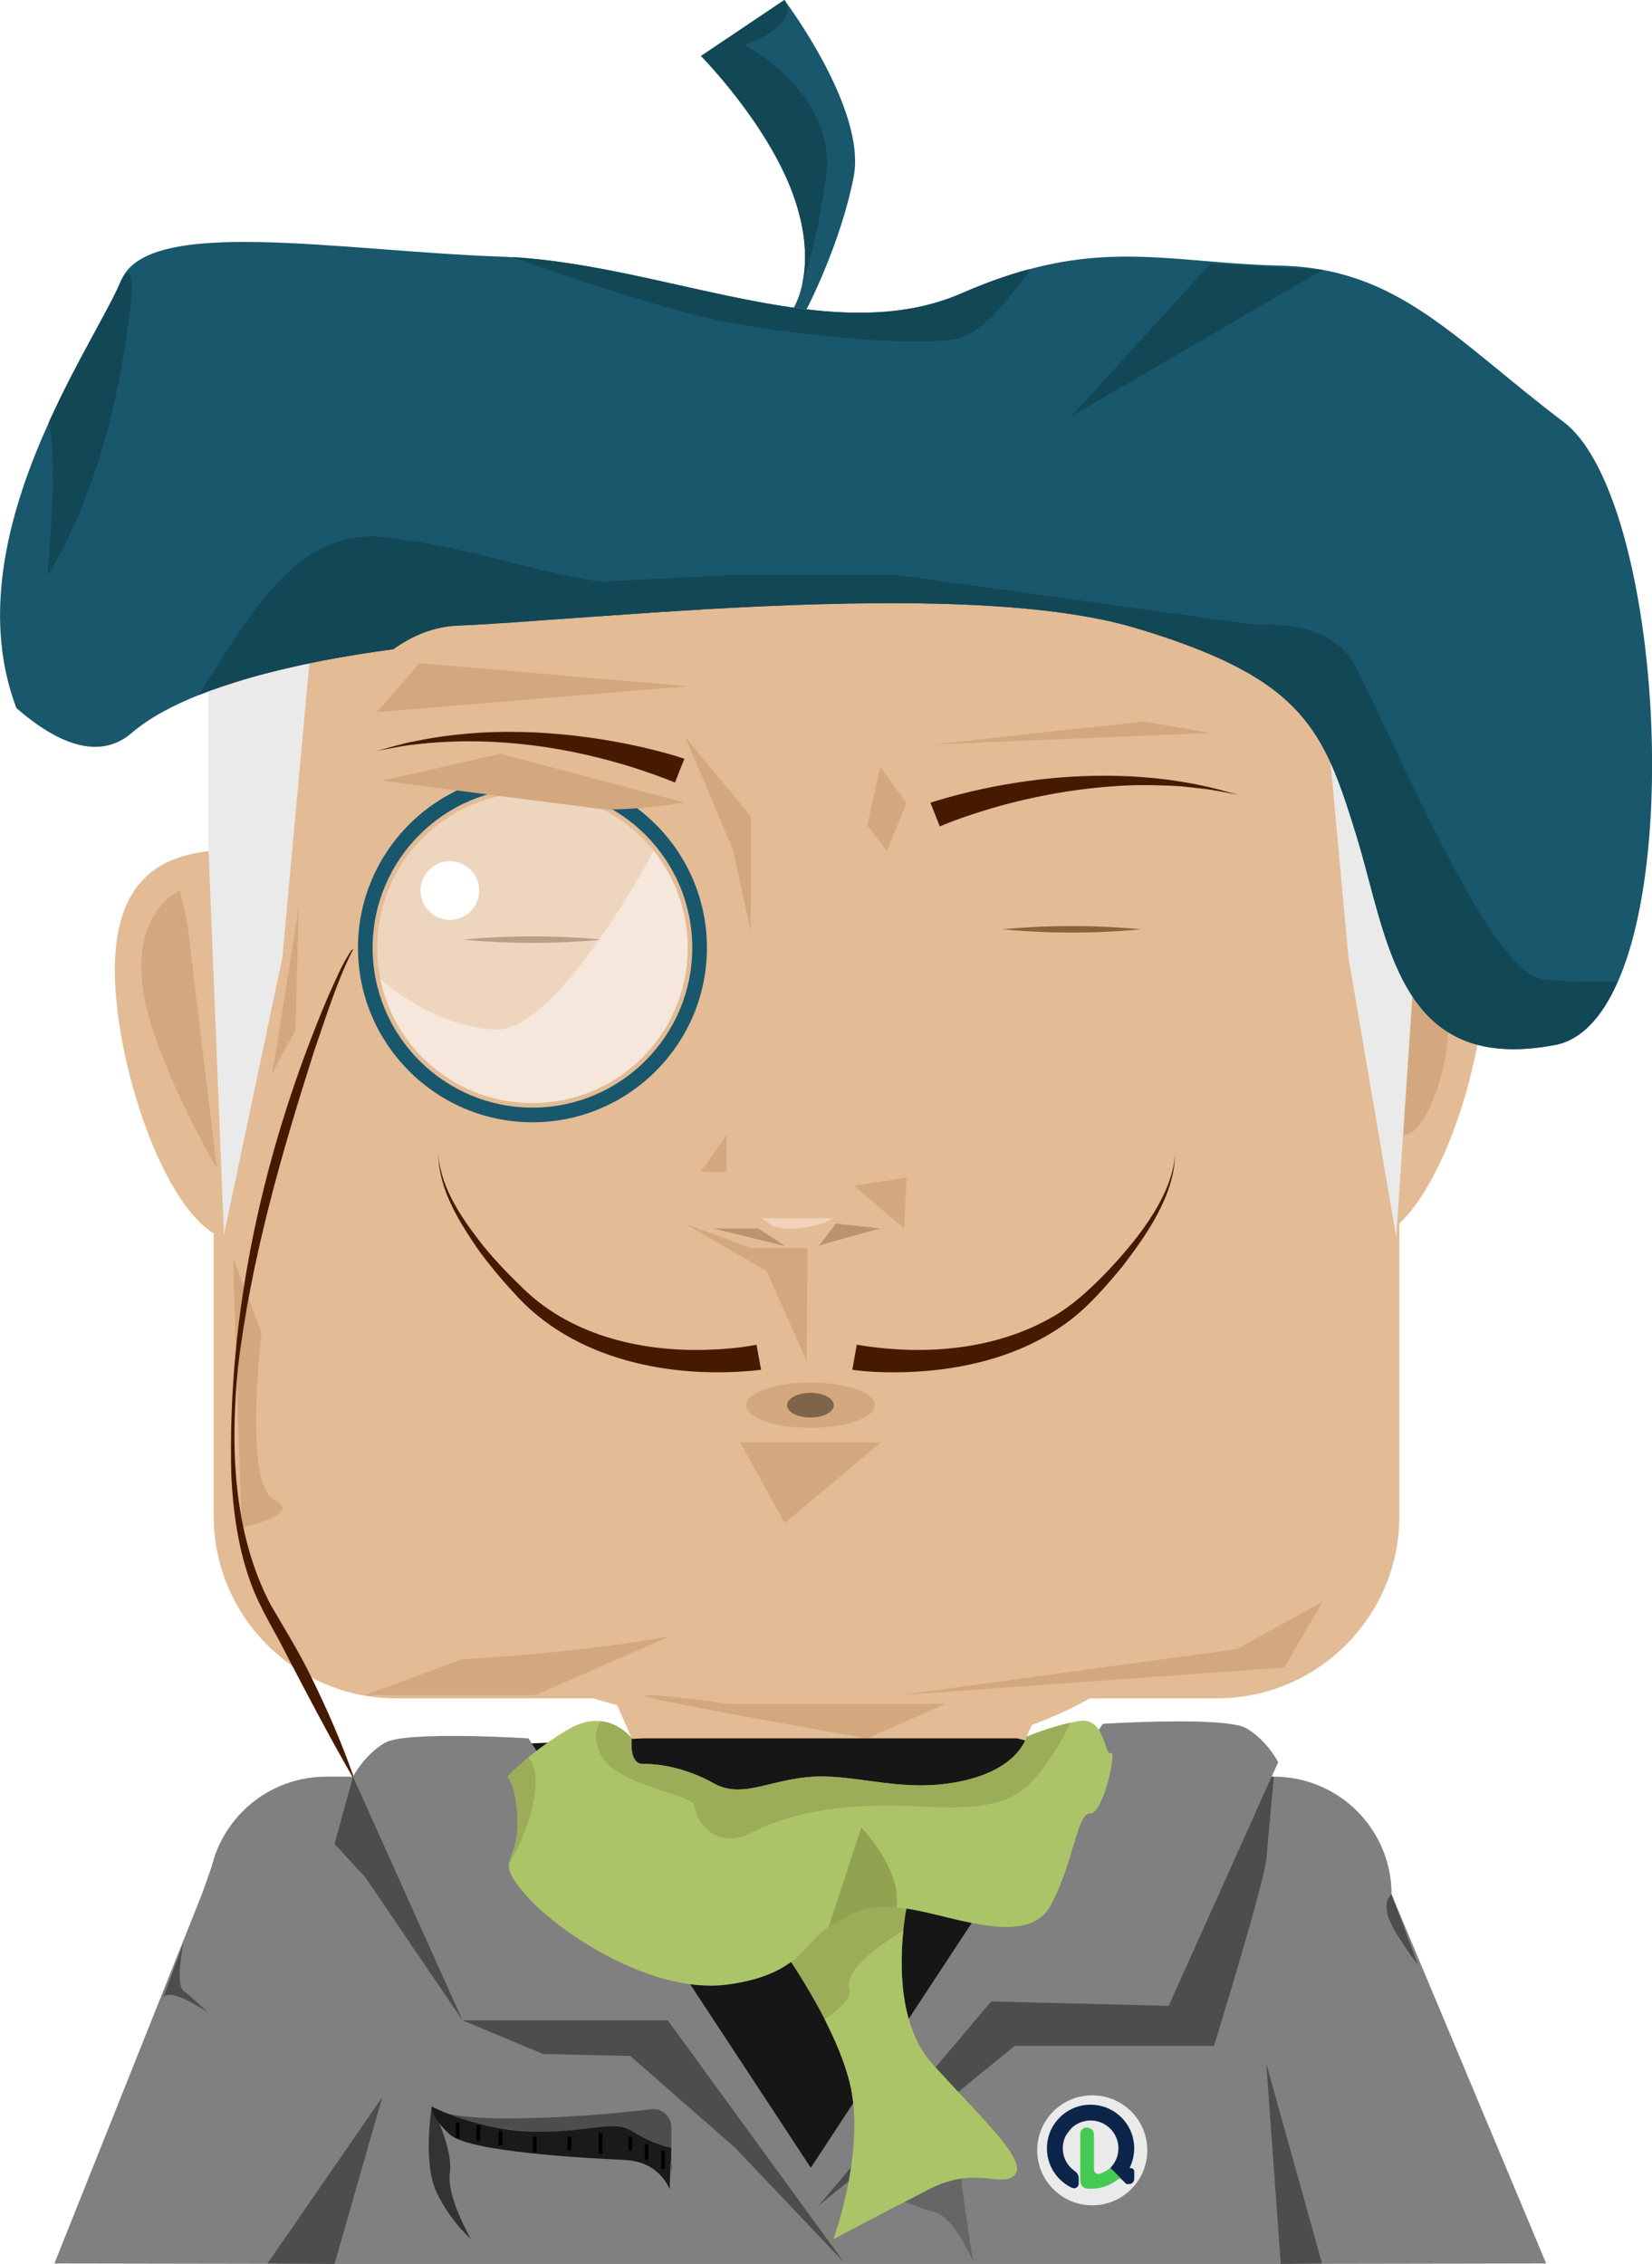 <?xml version="1.0" encoding="UTF-8"?>
<svg id="Ebene_2" data-name="Ebene 2" xmlns="http://www.w3.org/2000/svg" viewBox="0 0 449.61 616.13">
  <defs>
    <style>
      .cls-1 {
        fill: #91a350;
      }

      .cls-1, .cls-2, .cls-3, .cls-4, .cls-5, .cls-6, .cls-7, .cls-8, .cls-9, .cls-10, .cls-11, .cls-12, .cls-13, .cls-14, .cls-15, .cls-16, .cls-17, .cls-18, .cls-19, .cls-20, .cls-21, .cls-22, .cls-23, .cls-24, .cls-25 {
        stroke-width: 0px;
      }

      .cls-2 {
        fill: #19576d;
      }

      .cls-3 {
        fill: #000;
      }

      .cls-4 {
        fill: #eaeaea;
      }

      .cls-5 {
        fill: #124756;
      }

      .cls-6 {
        fill: #d4a87f;
      }

      .cls-7 {
        fill: #7f634b;
      }

      .cls-8 {
        fill: #1a1a1a;
      }

      .cls-9 {
        fill: #acc468;
      }

      .cls-10 {
        fill: #161616;
      }

      .cls-11 {
        fill: #9bad59;
      }

      .cls-26 {
        opacity: .39;
      }

      .cls-12 {
        fill: #efccaf;
      }

      .cls-27 {
        opacity: .44;
      }

      .cls-13 {
        fill: #666;
      }

      .cls-14 {
        fill: #461a00;
      }

      .cls-15 {
        fill: #bc926f;
      }

      .cls-16 {
        fill: #45cb53;
      }

      .cls-17 {
        fill: gray;
      }

      .cls-18 {
        fill: #461a00;
      }

      .cls-19 {
        fill: #f3d1bb;
      }

      .cls-20 {
        fill: #333;
      }

      .cls-21 {
        fill: #8c6239;
      }

      .cls-22 {
        fill: #fff;
      }

      .cls-23 {
        fill: #e3bb94;
      }

      .cls-24 {
        fill: #0c254b;
      }

      .cls-25 {
        fill: #4d4d4d;
      }
    </style>
  </defs>
  <g id="Ebene_5" data-name="Ebene 5">
    <g>
      <g>
        <path class="cls-23" d="M293.5,440.83l-33.51,75.53c-2.13,4.81-6.9,7.91-12.16,7.91h-17.81c-7.35,0-13.31-5.96-13.31-13.31v-75.74c0-7.35,5.96-13.31,13.31-13.31h51.41c9.72,0,16.16,10.09,12.07,18.91h0Z"/>
        <path class="cls-23" d="M157.63,440.83l33.51,75.53c2.13,4.81,6.9,7.91,12.16,7.91h17.81c7.35,0,13.31-5.96,13.31-13.31v-75.74c0-7.35-5.96-13.31-13.31-13.31h-51.41c-9.72,0-16.16,10.09-12.07,18.91h0Z"/>
        <g>
          <g>
            <path class="cls-23" d="M354.15,284.4c0,28.89,1.26,52.31,17,52.31,15.74,0,32.17-43.82,32.17-72.7,0-28.89-16.42-31.91-32.17-31.91-15.74,0-17,23.42-17,52.31Z"/>
            <path class="cls-23" d="M371.15,337.58c-16.52,0-17.87-24.08-17.87-53.17s1.34-53.17,17.87-53.17,33.04,3.97,33.04,32.78-16,73.57-33.04,73.57ZM371.15,232.96c-14.92,0-16.13,23.29-16.13,51.44s1.21,51.44,16.13,51.44,31.3-42.82,31.3-71.84-16.16-31.04-31.3-31.04Z"/>
          </g>
          <g>
            <path class="cls-23" d="M81.29,284.4c0,28.89-1.26,52.31-17,52.31s-32.17-43.82-32.17-72.7,16.42-31.91,32.17-31.91,17,23.42,17,52.31Z"/>
            <path class="cls-23" d="M64.29,337.58c-17.04,0-33.04-45.9-33.04-73.57s15.88-32.78,33.04-32.78,17.87,24.08,17.87,53.17-1.34,53.17-17.87,53.17ZM64.29,232.96c-15.14,0-31.3,2.4-31.3,31.04s16.49,71.84,31.3,71.84,16.13-23.29,16.13-51.44-1.21-51.44-16.13-51.44Z"/>
          </g>
          <g>
            <path class="cls-23" d="M380,189.14v223.42c0,26.94-21.84,48.77-48.77,48.77h-34.93s-27.29,17.28-69.42,15.94c-11.6-.37-65.33-15.94-65.33-15.94h-53.74c-26.94,0-48.77-21.84-48.77-48.77v-223.42c0-26.94,21.84-48.77,48.77-48.77h223.42c26.94,0,48.77,21.84,48.77,48.77Z"/>
            <path class="cls-23" d="M231.48,478.22c-1.53,0-3.07-.02-4.63-.07-11.42-.36-61.93-14.93-65.43-15.94h-53.62c-27.37,0-49.64-22.27-49.64-49.64v-223.42c0-27.37,22.27-49.64,49.64-49.64h223.42c27.37,0,49.64,22.27,49.64,49.64v223.42c0,27.37-22.27,49.64-49.64,49.64h-34.68c-2.6,1.56-27.68,16.01-65.06,16.01ZM107.8,141.24c-26.42,0-47.91,21.49-47.91,47.91v223.42c0,26.42,21.49,47.91,47.91,47.91h53.87l.12.04c.54.16,53.76,15.54,65.12,15.9,41.39,1.31,68.66-15.63,68.93-15.8l.21-.13h.25s34.93,0,34.93,0c26.42,0,47.91-21.49,47.91-47.91v-223.42c0-26.42-21.49-47.91-47.91-47.91H107.8Z"/>
          </g>
          <polygon class="cls-6" points="204.47 339.65 219.81 339.65 219.51 370.34 208.65 345.93 186.34 333 204.47 339.65"/>
          <path class="cls-6" d="M197.77,308.86v10.05h-7.06l7.06-10.05Z"/>
          <polygon class="cls-6" points="246.71 320.5 232.44 322.7 246.08 334.34 246.71 320.5"/>
          <polygon class="cls-6" points="201.4 392.52 239.75 392.52 213.6 414.49 201.4 392.52"/>
          <polygon class="cls-6" points="204.32 222.14 186.47 200.54 199.39 230.98 204.32 253.34 204.32 222.14"/>
          <polygon class="cls-6" points="244.76 461.34 336.63 448.8 359.99 435.9 349.53 453.81 244.76 461.34"/>
          <path class="cls-6" d="M390.67,297.63c-3.9,10.51-7.58,12.42-10.67,10.64v-11.85l4.55-53.8.34.05s16.48,26.18,5.78,54.95Z"/>
          <polygon class="cls-6" points="236.03 224.58 239.57 208.63 246.71 218.57 241.37 231.54 236.03 224.58"/>
          <polygon class="cls-6" points="253.92 202.61 311.35 196.34 329.39 199.47 253.92 202.61"/>
          <polygon class="cls-6" points="187.29 186.76 114.18 180.49 102.54 193.83 187.29 186.76"/>
          <path class="cls-6" d="M81.29,246.66l-.87,33.63s-7.06,13.08-6.54,12.29,7.41-45.92,7.41-45.92Z"/>
          <path class="cls-6" d="M48.96,242.36s-11.95,4.92-10.38,24.16c1.57,19.25,20.45,51.5,20.45,51.5l-8.04-66.73-2.03-8.94Z"/>
          <path class="cls-15" d="M239.57,334.34l-12.09-1.34s-4.88,6.48-4.71,6.13,16.8-4.79,16.8-4.79Z"/>
          <polygon class="cls-15" points="213.71 339.14 206.39 334.34 194.24 334.34 213.71 339.14"/>
          <path class="cls-19" d="M209.35,333s1.57,1.78,7.58,1.34c6.02-.44,9.94-2.79,9.94-2.79h-19.61l2.09,1.45Z"/>
          <path class="cls-6" d="M125.61,451.59c35.44-2.09,56.71-6.28,56.71-6.28l-36.65,16.03h-46.34l26.28-9.75Z"/>
          <path class="cls-18" d="M253.23,218.44c24.53-7.68,53.56-10.06,78.56-3.55,0,0,5.05,1.38,5.05,1.38-2.96-.52-7.35-1.48-10.31-1.72,0,0-5.18-.57-5.18-.57-5.02-.29-10.59-.44-15.58-.17-11.99.62-24.06,2.74-35.58,6.07-4.84,1.44-9.8,3.06-14.41,5.03,0,0-2.55-6.46-2.55-6.46h0Z"/>
          <path class="cls-18" d="M183.71,212.97c-21.96-8.85-47.15-13.2-70.75-10.36-2.95.24-7.37,1.21-10.31,1.72,2.92-.77,7.22-2.09,10.16-2.58,18.99-3.97,38.86-3.05,57.83.7,5.3,1.11,10.43,2.32,15.62,4.04,0,0-2.55,6.46-2.55,6.46h0Z"/>
          <path class="cls-6" d="M71.18,362.66s-4.99,41.23,3.38,45.41c8.37,4.18-8.82,7.64-8.82,7.64l-2.32-73.42,7.76,20.37Z"/>
          <path class="cls-6" d="M197.77,463.68h59.6l-21.34,9.41s-65.79-11.47-60.67-11.75,22.41,2.34,22.41,2.34Z"/>
          <g>
            <ellipse class="cls-6" cx="220.57" cy="382.42" rx="17.5" ry="6.17"/>
            <ellipse class="cls-7" cx="220.57" cy="382.42" rx="6.37" ry="3.36"/>
          </g>
          <path class="cls-21" d="M272.81,252.91c12.53-1.18,25.17-1.19,37.7,0-12.53,1.19-25.17,1.18-37.7,0h0Z"/>
          <path class="cls-21" d="M126.06,255.72c12.53-1.18,25.17-1.19,37.7,0-12.53,1.19-25.17,1.18-37.7,0h0Z"/>
          <path class="cls-18" d="M233.19,365.96c17.96,3.04,37.64,1.58,53.61-7.76,4.99-2.87,9.38-6.93,13.48-11.05,8.07-8.35,18.71-20.97,19.53-32.95-.21,11.1-7.75,21.89-14.3,30.43-5,6.02-10.22,12.11-16.83,16.5-12.24,8.33-27.21,11.77-41.85,12.29-5,.14-9.88.04-14.87-.62,0,0,1.23-6.84,1.23-6.84h0Z"/>
          <path class="cls-18" d="M207.14,372.8c-23.97,2.71-51.22-2.45-67.65-21.36-3.17-3.41-6.44-7.37-9.17-11.11-5.33-7.75-10.84-16.45-11.03-26.12.75,9.53,6.69,17.76,12.4,25.07,2.91,3.5,6.35,7.21,9.66,10.35,13.13,13.56,32.58,18.28,50.94,17.72,4.53-.14,9.19-.53,13.61-1.38,0,0,1.23,6.84,1.23,6.84h0Z"/>
        </g>
        <polygon class="cls-6" points="238.86 482.19 242.68 486.84 243.73 491.99 238.86 495.42 234.42 501.42 244.76 495.42 253.71 486.84 249.23 479.18 242.68 474.97 236.03 473.09 238.86 482.19"/>
        <polygon class="cls-12" points="226.6 479.7 221.67 487.68 222.99 490.65 226.6 496.56 227.92 487.07 230.19 482.33 232.02 477.11 226.6 479.7"/>
        <polygon class="cls-10" points="132.81 475 175.07 473.09 276.79 473.09 325.41 485.33 237.96 611.79 195.4 607.73 132.69 492.75 132.81 475"/>
        <g>
          <path class="cls-17" d="M378.73,515.55l-30.16,100.58H91.06l-34.35-100.58c0-17.69,14.34-32.03,32.05-32.03h61.92l69.99,106.48,70.01-106.48h56.02c17.69,0,32.03,14.34,32.03,32.03Z"/>
          <path class="cls-25" d="M290.3,483.52c-3.7,7.69-18.68,30.65-65.02,30.65s-60.8-20.31-64.02-30.65h15.31s8.59,20.32,47.52,20.32,50.48-20.32,50.48-20.32h15.73Z"/>
          <path class="cls-25" d="M117.51,573.29s1.39,3.61,24.27,3.21c15.24-.27,28.34-1.6,35.39-2.47,2.96-.36,5.55,1.95,5.55,4.93v11.99s3.97-10.44-26.11-10.44-39.1-7.22-39.1-7.22Z"/>
          <polygon class="cls-25" points="109.29 483.52 117.72 514.17 117.72 483.52 109.29 483.52"/>
          <polygon class="cls-25" points="346.7 483.52 344.64 505.85 338.67 483.52 346.7 483.52"/>
          <path class="cls-20" d="M117.51,573.29s-2.56,15.3,1.35,23.43c3.91,8.13,9.33,12.64,9.33,12.64,0,0-6.69-11.39-5.75-18.04s-4.93-18.04-4.93-18.04Z"/>
          <polygon class="cls-17" points="378.73 515.56 420.81 616 348.56 616.13 369.79 501.84 378.73 515.56"/>
          <polygon class="cls-17" points="54.93 515.56 14.81 616 91.05 616.13 59.79 501.84 54.93 515.56"/>
          <polygon class="cls-25" points="359.81 616 344.64 561.64 348.56 616.13 359.81 616"/>
          <polygon class="cls-25" points="72.81 616 104.07 570.68 91.05 616.13 72.81 616"/>
          <rect class="cls-17" x="278.88" y="483.05" width="1" height="10.5" transform="translate(-267.55 620.08) rotate(-73.77)"/>
          <rect class="cls-17" x="269.82" y="492.79" width="1" height="7.48" transform="translate(-286.89 400.99) rotate(-51.71)"/>
          <rect class="cls-17" x="254.58" y="500.86" width="1" height="6.86" transform="translate(-271.19 298.32) rotate(-41.79)"/>
          <rect class="cls-17" x="231.52" y="504.3" width="1" height="7.22"/>
          <rect class="cls-17" x="198.16" y="505.75" width="8.11" height="1" transform="translate(-335.41 416.03) rotate(-58.7)"/>
          <rect class="cls-17" x="181" y="499.06" width="7.19" height="1" transform="translate(-265.17 214.35) rotate(-37.34)"/>
          <rect class="cls-17" x="172.54" y="493.03" width="8.01" height="1" transform="translate(-211.14 140.77) rotate(-28.02)"/>
          <rect class="cls-17" x="166.33" y="487.8" width="10.43" height="1" transform="translate(-130.49 68.01) rotate(-16.35)"/>
          <rect class="cls-17" x="192.96" y="503.5" width="4.81" height="1" transform="translate(-345.08 514.1) rotate(-69.88)"/>
          <rect class="cls-17" x="219.01" y="506.25" width="1" height="5.27"/>
          <polygon class="cls-17" points="244.29 509.88 242.23 504.16 243.17 503.83 245.23 509.55 244.29 509.88"/>
          <rect class="cls-17" x="261.32" y="497.79" width="1" height="7.26" transform="translate(-277.39 330.46) rotate(-44.84)"/>
          <rect class="cls-17" x="275.69" y="487.56" width="1" height="8.87" transform="translate(-287.97 484.73) rotate(-59.95)"/>
          <rect class="cls-17" x="280.55" y="480.44" width="1" height="9.78" transform="translate(-235.18 704.51) rotate(-82.93)"/>
          <path class="cls-8" d="M182.23,595.81s-2.56-7.53-12.19-7.98c-9.63-.45-42.3-2.1-47.6-6.92s-4.93-7.63-4.93-7.63c0,0,11.66,6.35,27.51,6.83,15.85.47,21.66-3.52,27.27.05,5.61,3.56,10.43,4.39,10.43,4.39l-.49,11.26Z"/>
          <rect class="cls-3" x="179.97" y="585.28" width="1" height="5.02"/>
          <rect class="cls-3" x="171.04" y="581.46" width="1" height="3.81"/>
          <rect class="cls-3" x="154.49" y="581.46" width="1" height="3.81"/>
          <rect class="cls-3" x="135.72" y="579.96" width="1" height="3.91"/>
          <rect class="cls-3" x="124.08" y="577.65" width="1" height="4.26"/>
          <rect class="cls-3" x="129.7" y="578.35" width="1" height="4.32"/>
          <rect class="cls-3" x="145.05" y="581.46" width="1" height="4.21"/>
          <rect class="cls-3" x="162.91" y="580.51" width="1" height="5.67"/>
          <rect class="cls-3" x="175.46" y="583.57" width="1" height="4.21"/>
          <path class="cls-13" d="M266.55,575.89s-6.08,8.53-4.58,20.12c1.51,11.59,2.95,19.72,2.95,19.72,0,0-5.15-12.64-10.97-13.85s-20.87-8.98-20.87-8.98c0,0,12.94,2.76,14.15,0s19.33-17.01,19.33-17.01Z"/>
          <path class="cls-25" d="M290.3,483.52s6.29,4.74,17.43,4.78c11.14.04,30.94-4.78,30.94-4.78h-48.37Z"/>
          <path class="cls-25" d="M378.73,515.56s-2.21,1.38-1.01,5.75c1.2,4.37,8.24,13.52,8.24,13.52l-7.23-19.27Z"/>
          <path class="cls-25" d="M49.94,528.85s-2.36,11.12,0,12.93c2.36,1.81,6.77,6.02,6.77,6.02,0,0-11-7.66-12.41-3.9l-3.63,9.67,9.27-24.71Z"/>
          <path class="cls-4" d="M312.25,585.2c0,8.28-6.72,14.98-14.98,14.98s-14.98-6.7-14.98-14.98,6.7-14.96,14.98-14.96,14.98,6.7,14.98,14.96Z"/>
          <g>
            <path class="cls-24" d="M308.7,590.93v2.08c0,.76-.61,1.37-1.37,1.37h-.73s-.07-.01-.1-.04l-1.07-1.07s0,0-.01-.01c-.01-.01-.03-.03-.04-.04,0,0,0,0-.01-.01l-.15-.15-.62-.62-.15-.15-.07-.07-2.12-2.12s-.04-.06-.04-.1.01-.07.04-.09c.02-.02.03-.03.05-.05.55-.58,1-1.24,1.35-1.96.32-.67.54-1.4.65-2.16.05-.35.08-.71.08-1.08s-.03-.73-.08-1.08c-.11-.76-.33-1.49-.65-2.16-.36-.75-.84-1.44-1.41-2.03-.01-.01-.14-.14-.16-.16-.59-.57-1.27-1.05-2.03-1.41-.67-.32-1.4-.54-2.16-.65-.35-.05-.71-.08-1.08-.08s-.73.03-1.08.08c-.76.11-1.49.33-2.16.65-.75.36-1.44.84-2.03,1.41-.01.01-1.21,1.43-1.57,2.18-.32.67-.54,1.4-.65,2.16-.05.35-.08.71-.08,1.08s.03.73.08,1.08c.11.76.33,1.49.65,2.16.36.75.84,1.44,1.41,2.03.01.01.81.74,1.18.99.63.43,1.01,1.14,1.01,1.9v1.47c0,.93-.97,1.54-1.81,1.14-.12-.06-.24-.11-.36-.17-.5-.25-.98-.54-1.43-.86-.25-.18-.49-.36-.73-.56-.29-.24-.57-.5-.84-.76s-.52-.55-.76-.84c-.19-.24-.38-.48-.56-.73-.32-.45-.61-.93-.86-1.43-.35-.68-.64-1.41-.85-2.16-.2-.7-.33-1.42-.4-2.16-.03-.36-.05-.72-.05-1.08s.02-.72.05-1.08c.07-.74.2-1.46.4-2.16.21-.75.5-1.48.85-2.16.25-.5.54-.98.86-1.43.18-.25.36-.49.56-.73.24-.29.5-.57.76-.84.27-.27.55-.52.84-.76.24-.19.48-.38.73-.56.45-.32.93-.61,1.43-.86.68-.35,1.41-.64,2.16-.85.7-.2,1.42-.33,2.16-.4.36-.03.72-.05,1.08-.05s.72.02,1.08.05c.74.07,1.46.2,2.16.4.75.21,1.48.5,2.16.85.5.25.98.54,1.43.86.25.18.49.36.73.56.29.24.57.5.84.76.27.27.52.55.76.84.19.24.38.48.56.73.32.45.61.93.86,1.43.35.68.64,1.41.85,2.16.2.7.33,1.42.4,2.16.03.36.05.72.05,1.08s-.02.72-.05,1.08c-.07.74-.2,1.46-.4,2.16-.19.68-.45,1.34-.75,1.96-.04.09.02.2.12.2h.21c.48,0,.87.39.87.87Z"/>
            <path class="cls-16" d="M305.37,593.21c-.17-.15-.39-.24-.63-.24-.21,0-.4.07-.56.18,0,0,0,0,0,0-.01,0-.02.02-.04.03,0,0,0,0,0,0-.17.14-.35.27-.52.39-.44.31-.91.59-1.4.84-.67.34-1.38.62-2.11.83-.68.19-1.39.32-2.11.39-.35.03-.71.05-1.05.05s-.7-.02-1.05-.05h-.02c-1.07-.1-1.87-.99-1.87-2.07v-12.8c0-.97.77-1.77,1.74-1.78,1.1,0,1.99.88,1.99,1.98v9.46c0,.59.42,1.11,1,1.21.19.03.38.02.56-.04.35-.11.7-.24,1.03-.4.72-.34,1.39-.79,1.97-1.34h0s-.03.04-.05.05c-.02.03-.04.06-.04.09s.01.07.04.1l2.12,2.12.07.07.15.15.62.62.15.15Z"/>
          </g>
        </g>
      </g>
      <g class="cls-26">
        <path class="cls-22" d="M187.18,257.94c0,23.35-18.92,42.27-42.27,42.27-20.41,0-37.43-14.46-41.39-33.7-.57-2.77-.87-5.63-.87-8.56,0-23.35,18.92-42.27,42.27-42.27,13.35,0,25.27,6.19,32.99,15.86,5.81,7.24,9.27,16.42,9.27,26.4Z"/>
      </g>
      <path class="cls-2" d="M144.91,305.43c-26.19,0-47.49-21.31-47.49-47.49s21.31-47.49,47.49-47.49,47.49,21.31,47.49,47.49-21.31,47.49-47.49,47.49ZM144.91,214.44c-23.98,0-43.5,19.51-43.5,43.5s19.51,43.5,43.5,43.5,43.5-19.51,43.5-43.5-19.51-43.5-43.5-43.5Z"/>
      <path class="cls-6" d="M186.34,218.4s-15.95,2.57-23.44,1.68-58.87-7.6-58.87-7.6l32.11-7.34,50.2,13.26Z"/>
      <g class="cls-27">
        <path class="cls-22" d="M187.18,257.94c0,23.35-18.92,42.27-42.27,42.27-20.41,0-37.43-14.46-41.39-33.7,0,0,14.36,13.11,31.41,13.7s42.97-48.66,42.97-48.66c5.81,7.24,9.27,16.42,9.27,26.4Z"/>
      </g>
      <circle class="cls-22" cx="122.44" cy="242.36" r="7.98"/>
      <polygon class="cls-4" points="84.19 180.49 76.86 260.54 60.95 336.07 56.71 230.14 56.71 188.12 70.14 183.83 84.19 180.49"/>
      <polygon class="cls-4" points="359.65 180.49 366.99 260.54 380 336.71 387.14 230.14 387.14 188.12 373.71 183.83 359.65 180.49"/>
      <path class="cls-2" d="M440.28,267.19c-4.17,9.48-9.81,15.82-17.07,17.2-43.09,8.22-45.4-29.2-54.19-57.45-6.28-20.21-10.78-33.3-29.83-44.07-5.24-2.97-11.59-5.76-19.37-8.49-3.48-1.22-7.24-2.42-11.32-3.63-28.22-8.29-76-7.3-117.69-4.88-4.2.24-8.35.5-12.4.77-.81.06-1.63.11-2.42.17-.26.02-.51.03-.75.05-1.67.12-3.34.23-4.98.35-2.3.15-4.58.32-6.8.48-.89.06-1.76.12-2.62.18-4.86.33-9.48.68-13.85.98-1.32.11-2.65.2-3.93.29-1.29.09-2.54.17-3.78.26-1.85.12-3.63.24-5.34.35-1.72.11-3.34.2-4.91.29-.89.05-1.75.09-2.57.12-.63.03-1.26.06-1.87.09-6.46.27-12.3,2.66-17.54,6.43-14.75,1.96-36.09,5.7-53,12.49-7.15,2.86-13.52,6.28-18.24,10.33-9.05,7.74-20.56,2.57-31.35-6.79-9.96-26.33-1.51-54.91,8.87-77.82,7.75-17.11,16.59-31.07,19.64-38.56,0,0,.02-.03.05-.09,7.33-17.54,59.46-7.93,103.21-6.4,1.04.03,2.09.09,3.15.15,42.87,2.51,87.15,25.23,122.46,9.81,6.58-2.87,12.58-4.98,18.17-6.49,25.14-6.79,42.22-1.66,68.58-1.01,32.2.81,47.26,20.08,76.98,42.55,23.96,18.14,32.18,112.74,14.74,152.36Z"/>
      <path class="cls-5" d="M190.81,165.88c-4.2.24-8.35.5-12.4.77-.81.06-1.63.11-2.42.17-.26.02-.51.03-.75.05-1.69.12-3.34.23-4.98.35-2.3.15-4.58.32-6.8.48-.89.05-1.76.12-2.62.18-4.86.33-9.48.68-13.85.98-1.32.11-2.65.2-3.93.29-1.29.09-2.54.17-3.78.26-1.85.12-3.63.24-5.34.35-1.7.11-3.34.2-4.91.29-.89.05-1.75.09-2.57.12-.63.03-1.26.06-1.87.09-6.46.27-12.3,2.66-17.54,6.43-14.75,1.96-36.09,5.7-53,12.49,15.1-23.86,27.23-45.11,50.03-43,26.04,2.41,51.09,13.65,71.87,12.84,6.89-.27,11.62,2.74,14.86,6.89Z"/>
      <path class="cls-5" d="M440.28,267.19c-4.17,9.48-9.81,15.82-17.07,17.2-43.09,8.22-45.4-29.2-54.19-57.45-8.01-25.78-13.13-39.93-49.21-52.56,0,0,38.46-13.64,49.21,7.16,10.76,20.79,36.44,83.34,50.89,84.98,6.55.74,14.09.81,20.37.66Z"/>
      <path class="cls-5" d="M279.99,73.29c-.17.77-.48,1.45-.96,2-3.81,4.43-8.82,12.64-16.65,16.26-2.05.95-6.37,1.37-11.97,1.4-4.43.03-9.65-.18-15.2-.59-14.21-1.01-30.54-3.19-40.87-5.42-19.48-4.21-54.99-16.98-54.99-16.98,34.17,2,69.22,16.84,99.93,14.98,4.86-.29,9.62-1.01,14.25-2.26,2.81-.77,5.57-1.72,8.28-2.91,6.58-2.87,12.58-4.98,18.17-6.49Z"/>
      <polygon class="cls-5" points="359.99 73.44 291.66 113.23 329.39 71.79 359.99 73.44"/>
      <path class="cls-5" d="M341.94,170.08l-2.75,12.79c-5.24-2.97-11.59-5.76-19.37-8.49-3.48-1.22-7.24-2.42-11.32-3.63-28.22-8.29-76-7.3-117.69-4.88-9.42.54-18.54,1.17-27.05,1.78v-9.36l34-1.72h47.01l97.18,13.5Z"/>
      <path class="cls-5" d="M32.96,100.39c-6.4,36.12-20.05,56.19-20.05,56.19,0,0,2.92-29.85.41-41.71,7.75-17.11,16.59-31.07,19.64-38.56,0,0,.02-.03.05-.09.56-.99,6.04-10.15-.05,24.17Z"/>
      <path class="cls-17" d="M347.88,479.58l-1.78,3.94-28.03,62.36-48.32-1.19-45.11,51.34-4.41,5.01-2.06,2.35-3.96,8.4,3.1-14.09.86-3.9,2.5-3.81,70.01-106.48,9.45-14.37s33.36-2.12,39.04,1.19c5.69,3.31,8.7,9.24,8.7,9.24Z"/>
      <path class="cls-17" d="M229.73,615.74l-3.96-8.4-5.54-6.29-2.92-3.34-43.12-49.07-48.32,1.19-29.8-66.3s3.01-5.93,8.7-9.24c5.69-3.31,39.04-1.19,39.04-1.19l6.86,10.43,69.99,106.48,3.97,6.04,1.13,1.72,3.96,17.99Z"/>
      <path class="cls-14" d="M95.94,258.68c-4.28,8.46-7.25,18.23-10.44,27.37-8.95,28.12-17.21,56.68-20.73,86.07-2.12,21.71-1.38,44.98,8.89,64.63,3.7,6.33,7.68,12.75,10.91,19.38,4.39,8.88,8.36,17.96,11.64,27.33l-.27.12c-6.13-10.65-11.93-21.69-17.6-32.55-3.25-6.68-7.45-12.95-10-19.99-3.49-9.39-4.87-19.39-5.38-29.33-1.22-44.6,8.87-89.14,26.16-130.12,2.01-4.35,3.76-8.91,6.47-12.89.1-.1.18-.22.33-.27.05-.04.24,0,.28.09l-.25.16h0Z"/>
      <path class="cls-25" d="M340.75,495.42l-22.68,50.47-48.32-1.19-46.98,55.59,53.42-43.51h54.22s13.59-43.99,14.23-50.91,1.46-22.33,1.46-22.33l-5.35,11.89Z"/>
      <g>
        <path class="cls-11" d="M276.2,591.84c-3.58,3.87-10.33-2.74-23.41,3.97-13.1,6.71-25.95,13.55-25.95,13.55,0,0,9.05-24.49,4.33-42.96-1.4-5.46-3.9-11.3-6.71-16.81-6.71-13.13-15.28-24.4-15.28-24.4l21.99-15.47,15.53,9.72s-.48,2.33-.86,5.98c-.96,9.02-1.28,26.1,7.86,36.23,12.84,14.25,26.07,26.31,22.49,30.19Z"/>
        <path class="cls-9" d="M296.71,493.53c-3.61-.21-4.44,13.46-10.81,25.11-2.91,5.3-8.85,6.28-15.58,5.6-8.02-.8-17.17-3.93-23.62-4.8-.95-.14-1.84-.23-2.68-.3-9.63-.8-12.46,2.17-18.26,5.13-.09.05-.18.09-.27.15-6.05,3.39-7.38,13.13-27.74,15.71-20.65,2.63-46.38-14.68-54.8-24.58-3.88-4.56-4.7-6.56-4.41-8.41.3-2.17,2.12-4.14,2.27-9.77.29-10.42-2.68-13.85-2.68-13.85,0,0,1.99-2.18,5.55-5.16,2.84-2.35,6.67-5.22,11.29-7.89,3.24-1.87,6.08-2.32,8.49-2.06,5.36.56,8.47,4.68,8.47,4.68,0,0-.89,7.01,3.09,6.97,3.97-.05,11.27.84,19.21,5.27,7.92,4.43,15.35-1.22,27.42-1.81,12.09-.59,24.46,4.61,40.16,1.2s17.55-12.07,17.55-12.07c0,0,6.04-2.53,11.95-3.81.93-.21,1.85-.39,2.75-.51,6.62-.93,6.62,9.75,8.29,8.78,1.67-.98-2.06,16.63-5.66,16.42Z"/>
        <path class="cls-1" d="M244.03,519.13c-9.63-.8-12.46,2.17-18.26,5.13-.09.05-.18.09-.27.15l8.91-27.05s8.81,9.09,9.65,18.18c.11,1.17.09,2.38-.03,3.58Z"/>
        <path class="cls-9" d="M276.2,591.84c-3.58,3.87-10.33-2.74-23.41,3.97-13.1,6.71-25.95,13.55-25.95,13.55,0,0,9.05-24.49,4.33-42.96-1.4-5.46-3.9-11.3-6.71-16.81,4.37-3.06,7.42-6.11,6.71-8.38-1.69-5.37,9.92-12.96,14.68-15.79-.96,9.02-1.28,26.1,7.86,36.23,12.84,14.25,26.07,26.31,22.49,30.19Z"/>
        <path class="cls-11" d="M291.32,468.85c-1.35,2.91-3.54,6.98-6.77,11.45-6.31,8.73-11.44,12.64-33.93,11.35-22.47-1.29-36.52,2.2-46.3,7.19-9.8,5-15.2-3.79-15.2-7.19s-21.37-5.33-25.71-14.3c-1.88-3.88-1.25-6.83.06-8.94,5.36.56,8.47,4.68,8.47,4.68,0,0-.89,7.01,3.09,6.97,3.97-.05,11.27.84,19.21,5.27,7.92,4.43,15.35-1.22,27.42-1.81,12.09-.59,24.46,4.61,40.16,1.2s17.55-12.07,17.55-12.07c0,0,6.04-2.53,11.95-3.81Z"/>
        <path class="cls-11" d="M145.55,488.31c-.99,7.32-4.18,14.07-7,18.83.3-2.17,2.12-4.14,2.27-9.77.29-10.42-2.68-13.85-2.68-13.85,0,0,1.99-2.18,5.55-5.16,1.55,1.41,2.62,4.27,1.85,9.95Z"/>
      </g>
      <polygon class="cls-25" points="229.73 615.74 200.11 584.55 171.54 559.53 147.78 558.99 125.87 549.83 141.97 549.83 181.74 549.83 229.73 615.74"/>
      <polygon class="cls-25" points="107.03 507.91 125.87 549.83 99.42 510.89 91.05 501.84 96.07 483.52 107.03 507.91"/>
      <path class="cls-2" d="M232.33,48.17c-3.61,18.45-12.82,36.02-12.82,36.02l-3.49-.45s.02-.02.03-.06c.21-.35,1.35-2.32,2.17-5.79v-.02c1.22-5.06,1.75-13.34-2.2-24.49-6.95-19.66-25.21-38.13-25.21-38.13l6.94-4.67L213.47,0s22.47,29.7,18.86,48.17Z"/>
      <path class="cls-5" d="M224.8,48.56c-1.97,13.82-4.7,23.62-6.59,29.31,1.22-5.06,1.75-13.34-2.2-24.49-6.95-19.66-25.21-38.13-25.21-38.13l6.94-4.67,4.85,1.66s25.53,13.05,22.22,36.32Z"/>
      <path class="cls-5" d="M213.47,0s3.65,4.01-3.79,8.83-18.87,6.42-18.87,6.42L213.47,0Z"/>
    </g>
  </g>
</svg>